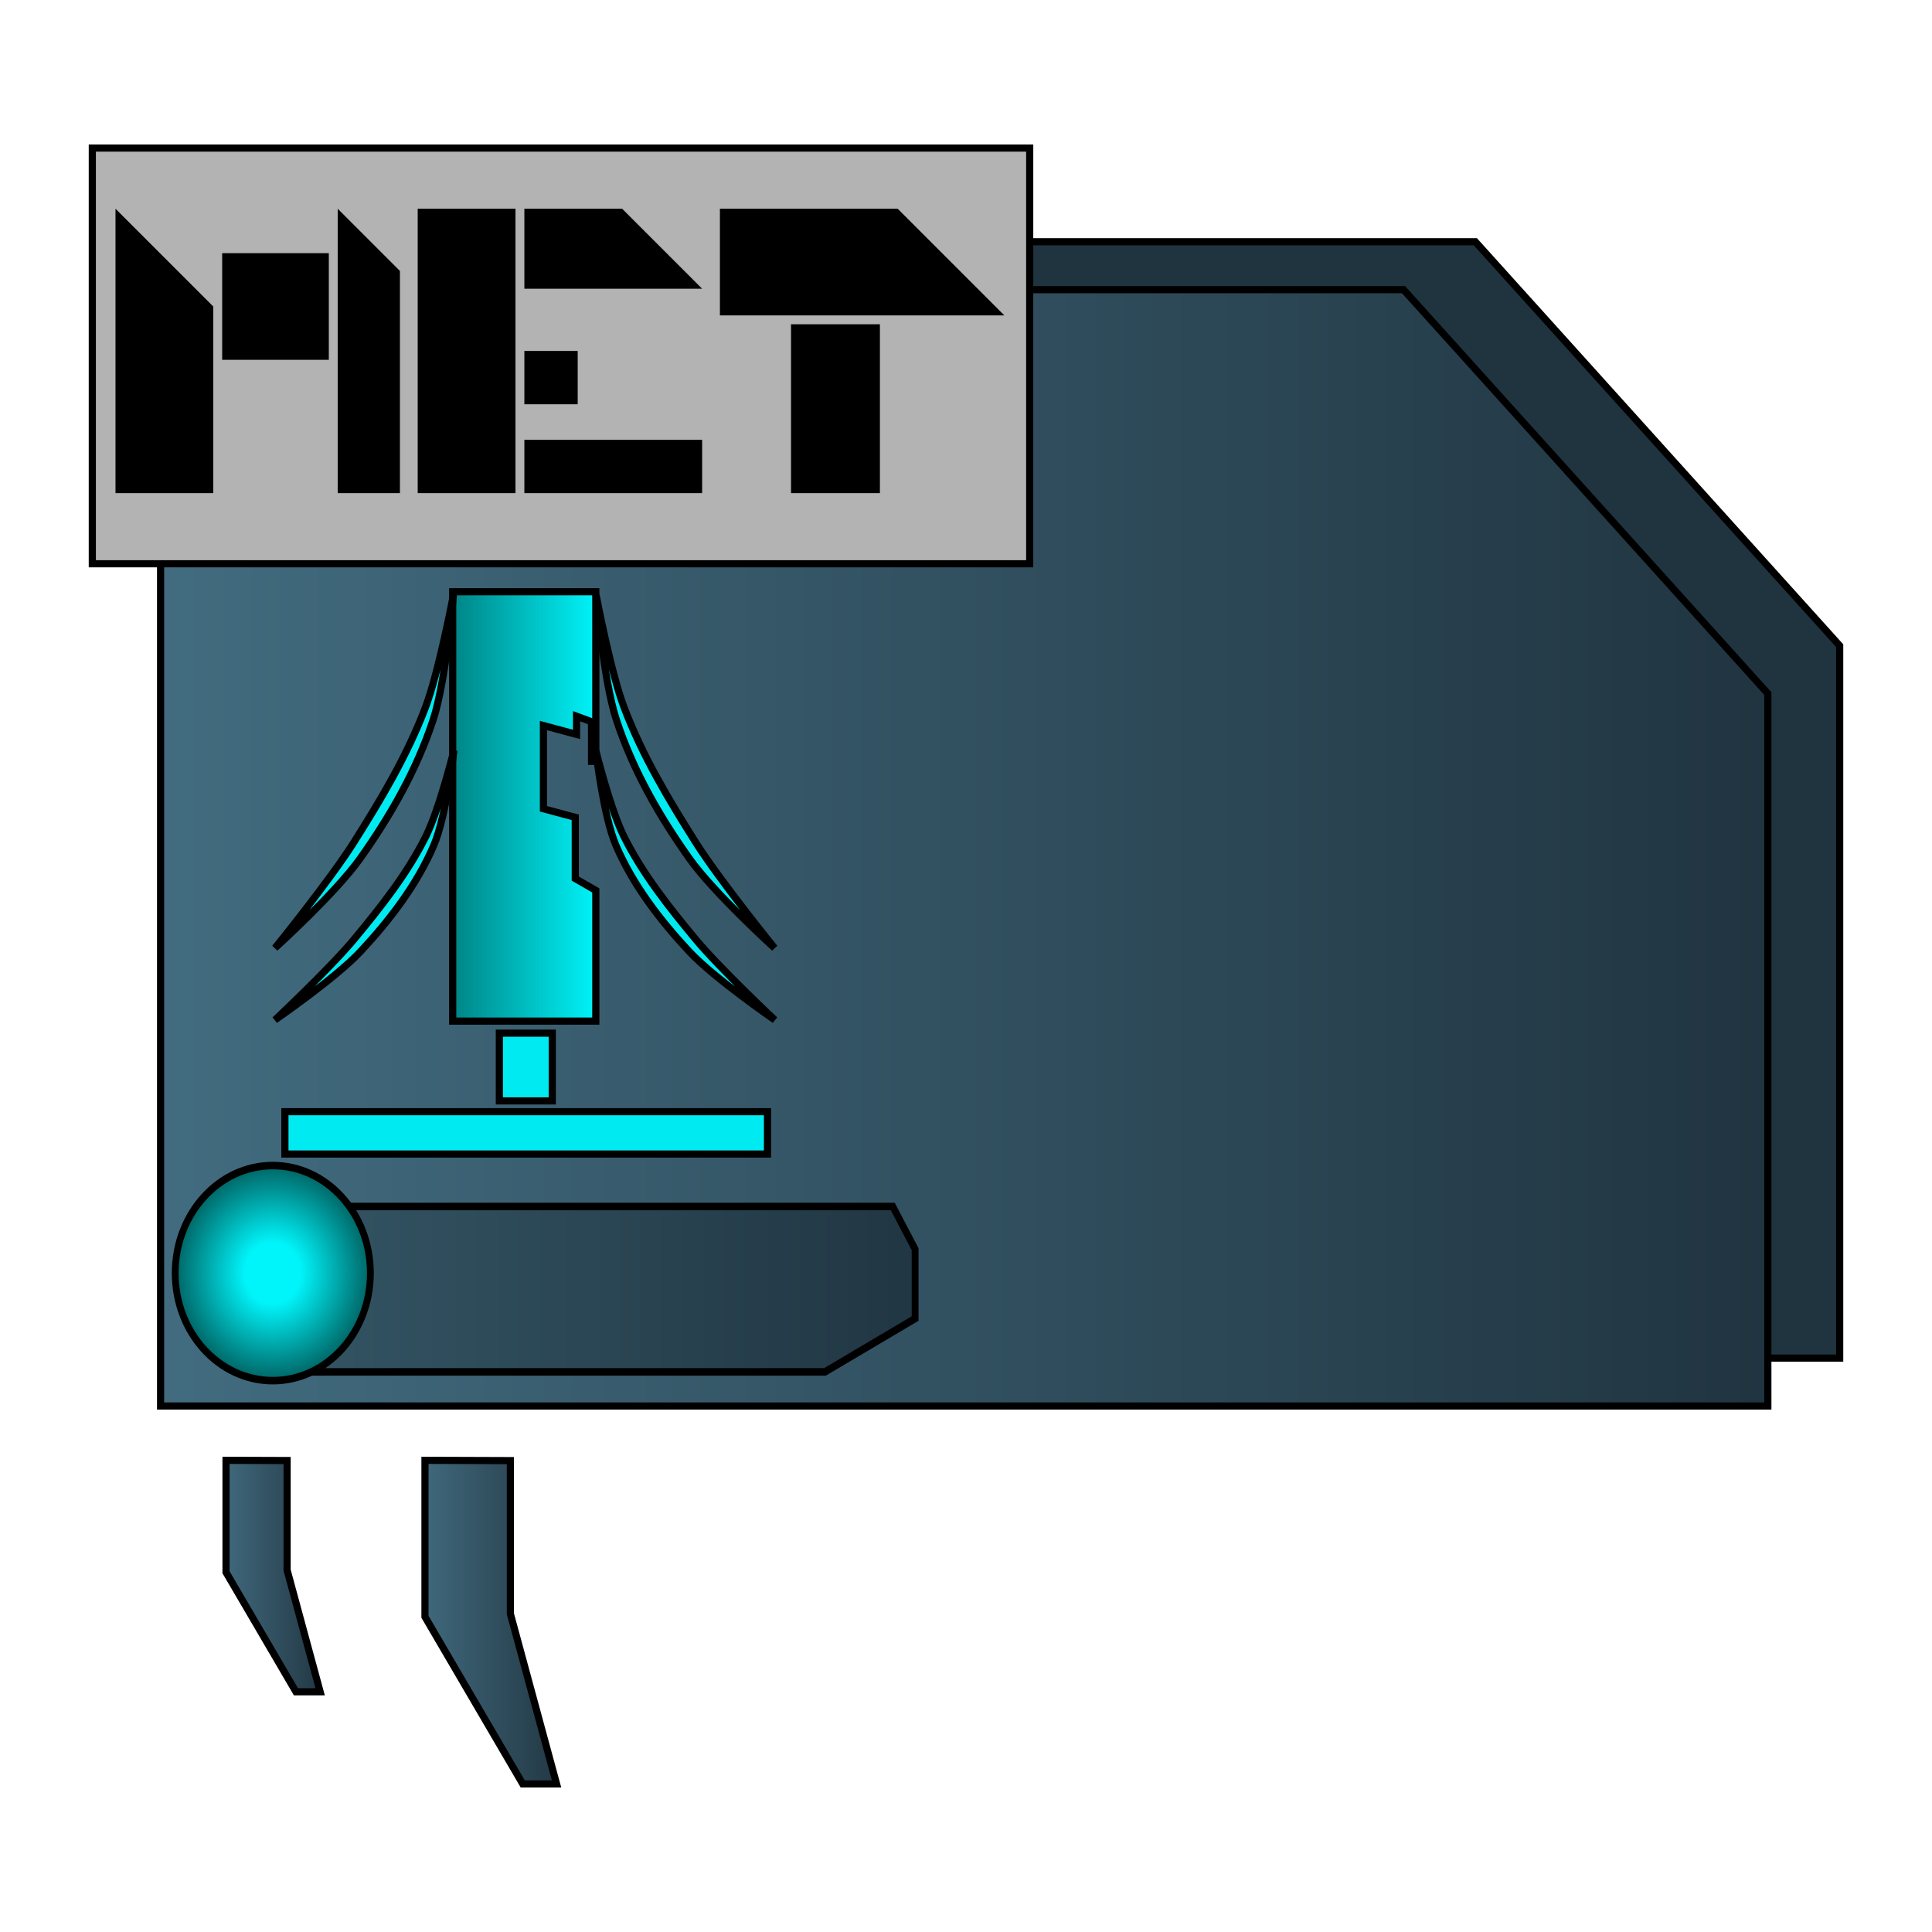 <?xml version="1.0" encoding="UTF-8" standalone="no"?>
<!-- Created with Inkscape (http://www.inkscape.org/) -->

<svg
   width="1080mm"
   height="1080mm"
   viewBox="0 0 1080 1080"
   version="1.1"
   id="svg12324"
   inkscape:version="1.2.2 (b0a8486541, 2022-12-01)"
   sodipodi:docname="network-workgroup.svg"
   xmlns:inkscape="http://www.inkscape.org/namespaces/inkscape"
   xmlns:sodipodi="http://sodipodi.sourceforge.net/DTD/sodipodi-0.dtd"
   xmlns:xlink="http://www.w3.org/1999/xlink"
   xmlns="http://www.w3.org/2000/svg"
   xmlns:svg="http://www.w3.org/2000/svg">
  <sodipodi:namedview
     id="namedview12326"
     pagecolor="#ffffff"
     bordercolor="#666666"
     borderopacity="1.0"
     inkscape:showpageshadow="2"
     inkscape:pageopacity="0.0"
     inkscape:pagecheckerboard="0"
     inkscape:deskcolor="#d1d1d1"
     inkscape:document-units="mm"
     showgrid="false"
     inkscape:zoom="0.13417287"
     inkscape:cx="592.5192"
     inkscape:cy="3342.7026"
     inkscape:window-width="1920"
     inkscape:window-height="1061"
     inkscape:window-x="0"
     inkscape:window-y="0"
     inkscape:window-maximized="1"
     inkscape:current-layer="layer1" />
  <defs
     id="defs12321">
    <linearGradient
       inkscape:collect="always"
       id="linearGradient7826">
      <stop
         style="stop-color:#008283;stop-opacity:1;"
         offset="0"
         id="stop7822" />
      <stop
         style="stop-color:#00f5fb;stop-opacity:1;"
         offset="1"
         id="stop7824" />
    </linearGradient>
    <linearGradient
       inkscape:collect="always"
       id="linearGradient1022">
      <stop
         style="stop-color:#426c80;stop-opacity:1;"
         offset="0"
         id="stop1018" />
      <stop
         style="stop-color:#203440;stop-opacity:1;"
         offset="0.462"
         id="stop1020" />
    </linearGradient>
    <linearGradient
       inkscape:collect="always"
       id="linearGradient34815">
      <stop
         style="stop-color:#416b7f;stop-opacity:1;"
         offset="0"
         id="stop34813" />
      <stop
         style="stop-color:#213541;stop-opacity:1;"
         offset="1"
         id="stop34811" />
    </linearGradient>
    <linearGradient
       inkscape:collect="always"
       id="linearGradient29302">
      <stop
         style="stop-color:#345564;stop-opacity:1;"
         offset="0"
         id="stop29298" />
      <stop
         style="stop-color:#213643;stop-opacity:1;"
         offset="1"
         id="stop29300" />
    </linearGradient>
    <linearGradient
       inkscape:collect="always"
       id="linearGradient28121">
      <stop
         style="stop-color:#426c80;stop-opacity:1;"
         offset="0"
         id="stop28117" />
      <stop
         style="stop-color:#203440;stop-opacity:1;"
         offset="1"
         id="stop28119" />
    </linearGradient>
    <linearGradient
       inkscape:collect="always"
       id="linearGradient20308">
      <stop
         style="stop-color:#00f5fb;stop-opacity:1;"
         offset="0.272"
         id="stop20306" />
      <stop
         style="stop-color:#006363;stop-opacity:1;"
         offset="0.972"
         id="stop20304" />
    </linearGradient>
    <rect
       x="966.581"
       y="854.483"
       width="2189.085"
       height="1104.06"
       id="rect1031" />
    <radialGradient
       inkscape:collect="always"
       xlink:href="#linearGradient20308"
       id="radialGradient20310"
       cx="524.674"
       cy="632.398"
       fx="524.674"
       fy="632.398"
       r="56.609"
       gradientUnits="userSpaceOnUse"
       gradientTransform="translate(103.742,3.347)" />
    <linearGradient
       inkscape:collect="always"
       xlink:href="#linearGradient28121"
       id="linearGradient28123"
       x1="204.301"
       y1="762.336"
       x2="517.113"
       y2="762.336"
       gradientUnits="userSpaceOnUse"
       gradientTransform="matrix(2.909,0,0,2.463,-499.82,-1358.749)" />
    <linearGradient
       inkscape:collect="always"
       xlink:href="#linearGradient29302"
       id="linearGradient29304"
       x1="529.729"
       y1="640.565"
       x2="886.103"
       y2="640.565"
       gradientUnits="userSpaceOnUse"
       gradientTransform="translate(103.742,3.347)" />
    <linearGradient
       inkscape:collect="always"
       xlink:href="#linearGradient34815"
       id="linearGradient34817"
       x1="220.544"
       y1="941.692"
       x2="255.757"
       y2="941.692"
       gradientUnits="userSpaceOnUse"
       gradientTransform="matrix(1.719,0,0,1.697,-245.625,-671.725)" />
    <linearGradient
       inkscape:collect="always"
       xlink:href="#linearGradient34815"
       id="linearGradient34961"
       gradientUnits="userSpaceOnUse"
       x1="220.544"
       y1="941.692"
       x2="255.757"
       y2="941.692"
       gradientTransform="matrix(2.403,0,0,2.372,-286.671,-1281.829)" />
    <rect
       x="443.388"
       y="394.958"
       width="2174.357"
       height="1533.072"
       id="rect40952" />
    <linearGradient
       inkscape:collect="always"
       xlink:href="#linearGradient1022"
       id="linearGradient1016"
       gradientUnits="userSpaceOnUse"
       gradientTransform="matrix(2.909,0,0,2.463,-459.661,-1385.521)"
       x1="204.301"
       y1="762.336"
       x2="517.113"
       y2="762.336" />
    <linearGradient
       inkscape:collect="always"
       xlink:href="#linearGradient7826"
       id="linearGradient7828"
       x1="250.608"
       y1="537.162"
       x2="363.46"
       y2="537.162"
       gradientUnits="userSpaceOnUse" />
  </defs>
  <g
     inkscape:label="Layer 1"
     inkscape:groupmode="layer"
     id="layer1">
    <g
       id="g15920"
       transform="translate(-10.636,-45.058)">
      <path
         style="fill:url(#linearGradient1016);fill-opacity:1;stroke:#000000;stroke-width:4;stroke-linecap:butt;stroke-linejoin:miter;stroke-dasharray:none;stroke-opacity:1"
         d="M 1039.033,804.246 V 406.006 L 835.376,180.206 H 140.56 v 624.039 z"
         id="path1014"
         sodipodi:nodetypes="cccccc" />
      <path
         style="fill:url(#linearGradient28123);fill-opacity:1;stroke:#000000;stroke-width:4;stroke-linecap:butt;stroke-linejoin:miter;stroke-dasharray:none;stroke-opacity:1"
         d="M 998.874,831.018 V 432.778 L 795.217,206.979 H 100.402 v 624.039 z"
         id="path18786"
         sodipodi:nodetypes="cccccc" />
      <g
         id="g458"
         transform="matrix(0.999,0,0,1.101,-464.656,56.777)"
         style="stroke-width:3.813;stroke-dasharray:none">
        <path
           style="fill:url(#linearGradient29304);fill-opacity:1;stroke:#000000;stroke-width:3.813;stroke-linecap:butt;stroke-linejoin:miter;stroke-dasharray:none;stroke-opacity:1"
           d="m 667.902,601.929 h 307.423 l 12.521,21.686 v 35.194 l -50.441,27.086 H 640.816 l 23.023,-13.543 16.251,-28.44 z"
           id="path18844"
           sodipodi:nodetypes="ccccccccc" />
        <circle
           style="fill:url(#radialGradient20310);fill-opacity:1;stroke:#000000;stroke-width:3.813;stroke-linejoin:miter;stroke-dasharray:none;stroke-opacity:1"
           id="path18842"
           cx="628.417"
           cy="635.745"
           r="54.609" />
      </g>
      <path
         style="fill:url(#linearGradient34817);fill-opacity:1;stroke:#000000;stroke-width:4;stroke-linecap:butt;stroke-linejoin:miter;stroke-dasharray:none;stroke-opacity:1"
         d="m 136.985,861.383 v 62.578 l 39.096,66.829 h 13.525 l -18.471,-68.031 v -61.258 z"
         id="path34809" />
      <path
         style="fill:url(#linearGradient34961);fill-opacity:1;stroke:#000000;stroke-width:4;stroke-linecap:butt;stroke-linejoin:miter;stroke-dasharray:none;stroke-opacity:1"
         d="m 248.199,861.383 v 87.481 l 54.654,93.424 h 18.907 l -25.821,-95.104 v -85.636 z"
         id="path34959" />
      <rect
         style="fill:#b3b3b3;stroke:#000000;stroke-width:4;stroke-dasharray:none;stop-color:#000000"
         id="rect40896"
         width="524.004"
         height="232.378"
         x="62.24"
         y="127.828"
         ry="0" />
      <g
         aria-label="net"
         transform="matrix(0.265,0,0,0.265,-42.3,37.198)"
         id="text40950"
         style="font-size:600px;line-height:1.25;font-family:'Universal Union';-inkscape-font-specification:'Universal Union';white-space:pre;shape-inside:url(#rect40952);display:inline">
        <path
           d="m 668.389,788.707 v -225 h 225 v 225 z m -225,281.25 V 469.957 l 206.25,206.25 V 1069.957 Z m 468.75,0 V 469.957 l 131.25,131.25 V 1069.957 Z"
           id="path14775" />
        <path
           d="M 1305.889,1069.957 V 957.457 h 375 V 1069.957 Z m 0,-187.5 v -112.5 h 112.5 v 112.5 z m -225,187.5 V 469.957 h 206.25 V 1069.957 Z m 225,-431.25 v -168.75 h 206.25 l 168.75,168.75 z"
           id="path14777" />
        <path
           d="M 1868.389,1069.957 V 713.707 h 187.5 V 1069.957 Z m -150,-375 v -225 h 375 l 225,225 z"
           id="path14779" />
      </g>
      <g
         id="g13813"
         transform="matrix(0.735,0,0,0.735,78.024,101.044)"
         style="stroke-width:5.445;stroke-dasharray:none">
        <path
           style="fill:url(#linearGradient7828);fill-opacity:1;stroke:#000000;stroke-width:5.445;stroke-linecap:butt;stroke-linejoin:miter;stroke-dasharray:none;stroke-opacity:1"
           d="m 252.608,397.547 v 302.893 h 108.852 v -99.387 l -15.635,-9.027 v -46.583 l -24.208,-6.487 V 475.636 l 25.189,6.749 v -13.849 l 11.402,4.217 v 30.095 h 3.252 V 373.883 H 252.608 Z"
           id="path7408"
           sodipodi:nodetypes="cccccccccccccccc" />
        <path
           style="fill:#00ebf1;fill-opacity:1;stroke:#000000;stroke-width:5.445;stroke-linecap:butt;stroke-linejoin:miter;stroke-dasharray:none;stroke-opacity:1"
           d="m 253.495,494.863 c 0,0 -11.114,44.649 -21.297,65.075 -14.156,28.395 -34.176,53.664 -54.426,78.09 -18.333,22.114 -60.342,61.525 -60.342,61.525 0,0 46.131,-31.742 65.075,-52.06 22.232,-23.845 42.693,-50.523 55.609,-80.456 9.746,-22.585 15.381,-72.174 15.381,-72.174 z"
           id="path13248"
           sodipodi:nodetypes="csscssc" />
        <path
           style="fill:#00ebf1;fill-opacity:1;stroke:#000000;stroke-width:5.445;stroke-linecap:butt;stroke-linejoin:miter;stroke-dasharray:none;stroke-opacity:1"
           d="m 361.509,494.863 c 0,0 11.114,44.649 21.297,65.075 14.156,28.395 34.176,53.664 54.426,78.09 18.333,22.114 60.342,61.525 60.342,61.525 0,0 -46.131,-31.742 -65.075,-52.06 -22.232,-23.845 -42.693,-50.523 -55.609,-80.456 -9.746,-22.585 -15.381,-72.174 -15.381,-72.174 z"
           id="path13802"
           sodipodi:nodetypes="csscssc" />
        <path
           style="fill:#00ebf1;fill-opacity:1;stroke:#000000;stroke-width:5.445;stroke-linecap:butt;stroke-linejoin:miter;stroke-dasharray:none;stroke-opacity:1"
           d="m 361.699,376.472 c 0,0 11.083,58.539 21.237,85.319 14.117,37.229 34.08,70.358 54.273,102.383 18.282,28.994 60.173,80.665 60.173,80.665 0,0 -46.002,-41.617 -64.892,-68.255 -22.17,-31.262 -42.573,-66.24 -55.453,-105.485 -9.719,-29.611 -15.338,-94.626 -15.338,-94.626 z"
           id="path13804"
           sodipodi:nodetypes="csscssc" />
        <path
           style="fill:#00ebf1;fill-opacity:1;stroke:#000000;stroke-width:5.445;stroke-linecap:butt;stroke-linejoin:miter;stroke-dasharray:none;stroke-opacity:1"
           d="m 253.146,376.472 c 0,0 -11.083,58.539 -21.237,85.319 -14.117,37.229 -34.08,70.358 -54.273,102.383 -18.282,28.994 -60.173,80.665 -60.173,80.665 0,0 46.002,-41.617 64.892,-68.255 22.17,-31.262 42.573,-66.24 55.453,-105.485 9.719,-29.611 15.338,-94.626 15.338,-94.626 z"
           id="path13806"
           sodipodi:nodetypes="csscssc" />
      </g>
      <rect
         style="fill:#00ebf1;fill-opacity:1;stroke:#000000;stroke-width:4;stroke-dasharray:none;stop-color:#000000"
         id="rect13867"
         width="29.579"
         height="37.862"
         x="289.779"
         y="622.6" />
      <rect
         style="fill:#00ebf1;fill-opacity:1;stroke:#000000;stroke-width:4;stroke-dasharray:none;stop-color:#000000"
         id="rect13869"
         width="269.764"
         height="23.664"
         x="169.904"
         y="666.502" />
    </g>
  </g>
</svg>
